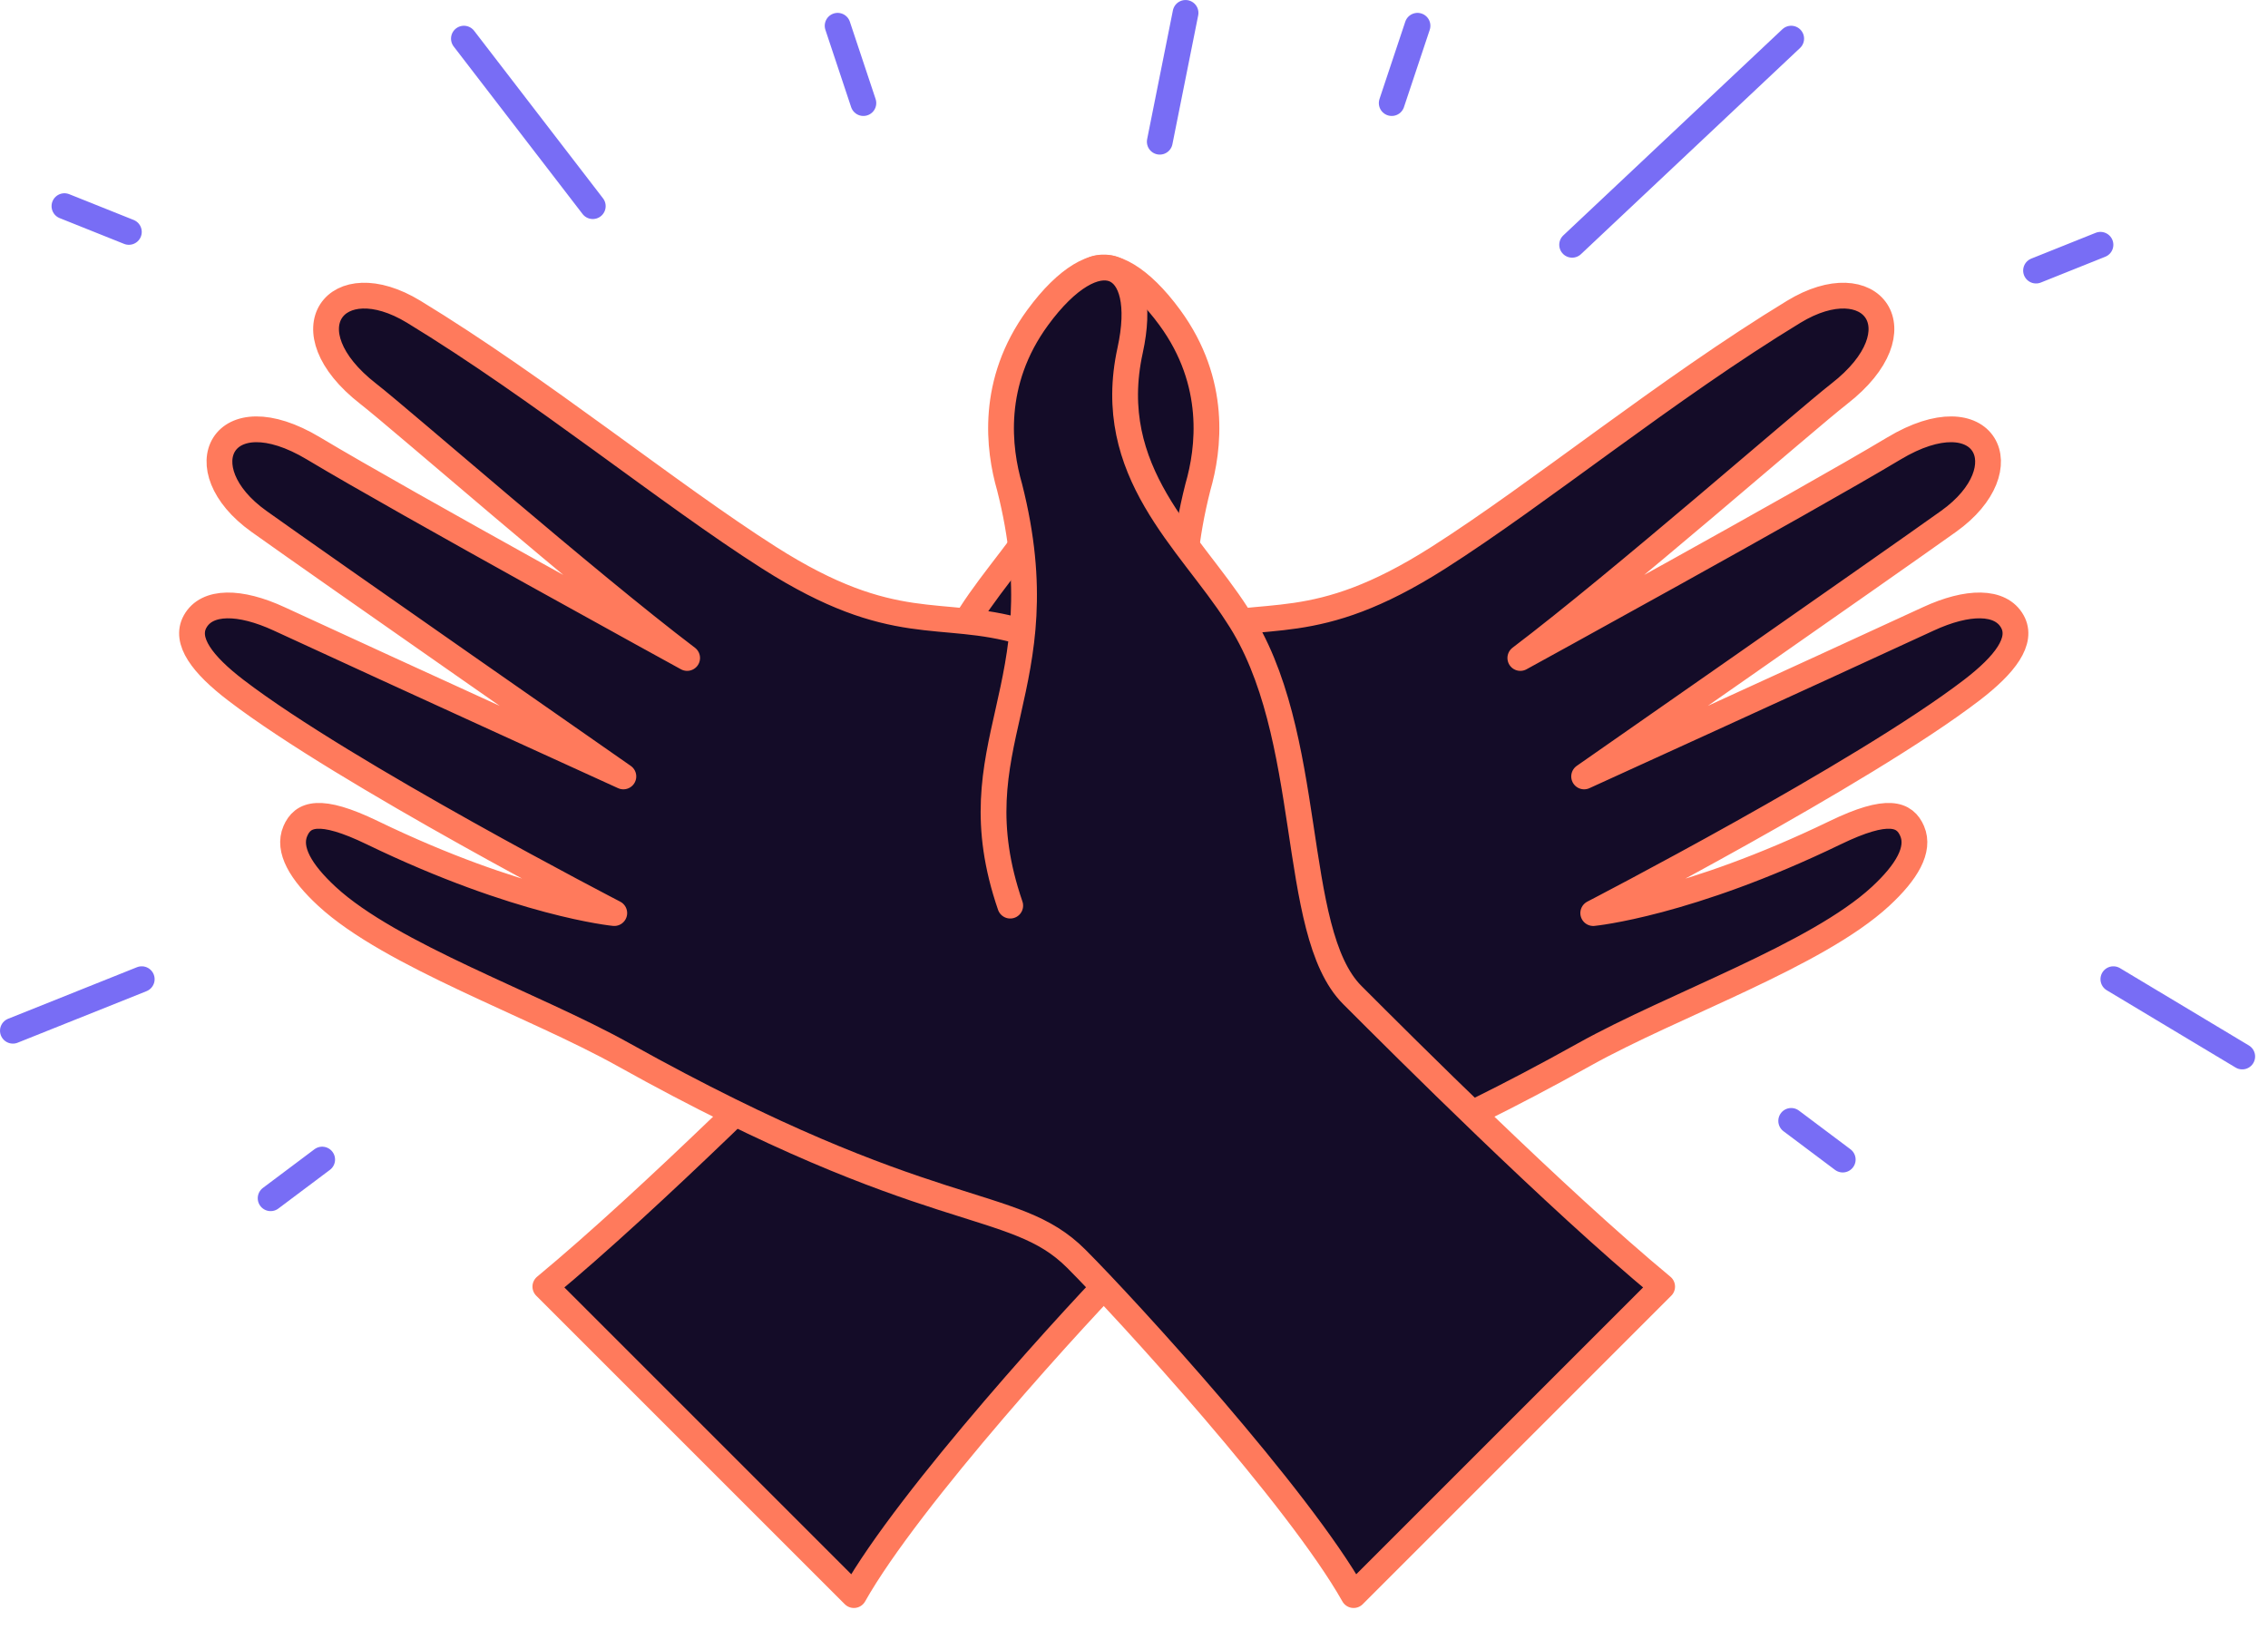 <svg width="77" height="56" viewBox="0 0 77 56" fill="none" xmlns="http://www.w3.org/2000/svg">
<g clip-path="url(#clip0)">
<path d="M38.407 42.741C36.674 44.474 30.846 50.864 28.99 54.164L18.515 43.689C22.129 40.694 27.301 35.522 29.033 33.789C31.199 31.624 30.258 24.907 32.945 20.878C34.565 18.349 37.481 16.028 36.577 11.9C35.896 8.789 37.698 8.025 39.716 10.783C41.331 12.988 41.043 15.249 40.669 16.541C40.164 18.534 40.108 20.1 40.237 21.455C43.042 20.636 44.587 21.642 48.832 18.94C52.235 16.775 56.612 13.196 60.897 10.588C63.54 8.979 65.228 11.206 62.444 13.372C61.305 14.258 55.019 19.765 51.616 22.343C51.616 22.343 61.206 17.084 64.3 15.228C67.394 13.372 68.683 15.898 66.156 17.703C63.991 19.25 53.782 26.365 53.782 26.365C53.782 26.365 61.299 22.942 65.468 21.015C66.799 20.399 67.921 20.384 68.322 21.106C68.684 21.759 68.078 22.565 66.94 23.436C63.225 26.28 54.091 31.005 54.091 31.005C54.091 31.005 57.299 30.698 62.302 28.277C64.103 27.405 64.671 27.643 64.919 28.221C65.189 28.85 64.734 29.616 63.845 30.438C61.675 32.442 56.815 34.118 53.785 35.808C43.274 41.671 40.572 40.576 38.407 42.741Z" fill="#140C28"/>
<path d="M40.237 21.455C43.042 20.636 44.587 21.642 48.832 18.94C52.235 16.775 56.612 13.196 60.897 10.588C63.54 8.979 65.228 11.206 62.444 13.372C61.305 14.258 55.019 19.765 51.616 22.343C51.616 22.343 61.206 17.084 64.3 15.228C67.394 13.372 68.683 15.898 66.156 17.703C63.991 19.25 53.782 26.365 53.782 26.365C53.782 26.365 61.299 22.942 65.468 21.015C66.799 20.399 67.921 20.384 68.322 21.106C68.684 21.759 68.078 22.565 66.94 23.436C63.225 26.28 54.091 31.005 54.091 31.005C54.091 31.005 57.299 30.698 62.302 28.277C64.103 27.405 64.671 27.643 64.919 28.221C65.189 28.85 64.734 29.616 63.845 30.438C61.675 32.442 56.815 34.118 53.785 35.808C43.274 41.671 40.572 40.576 38.407 42.741C36.674 44.474 30.846 50.864 28.99 54.164L18.515 43.689C22.129 40.694 27.301 35.522 29.033 33.789C31.199 31.624 30.258 24.907 32.945 20.878C34.565 18.349 37.481 16.028 36.577 11.9C35.896 8.789 37.698 8.025 39.716 10.783C41.331 12.988 41.043 15.249 40.669 16.541C38.921 23.428 42.546 25.226 40.647 30.752" stroke="#FF7A5C" stroke-width="0.875" stroke-linecap="round" stroke-linejoin="round"/>
<path d="M36.539 42.741C38.272 44.474 44.099 50.864 45.956 54.164L56.431 43.689C52.817 40.694 47.645 35.522 45.913 33.789C43.747 31.624 44.688 24.907 42.001 20.878C40.381 18.349 37.465 16.028 38.368 11.9C39.05 8.789 37.248 8.025 35.23 10.783C33.615 12.988 33.903 15.249 34.276 16.541C34.782 18.534 34.838 20.1 34.708 21.455C31.904 20.636 30.359 21.642 26.114 18.94C22.711 16.775 18.334 13.196 14.049 10.588C11.406 8.979 9.718 11.206 12.502 13.372C13.641 14.258 19.927 19.765 23.329 22.343C23.329 22.343 13.739 17.084 10.646 15.228C7.552 13.372 6.263 15.898 8.79 17.703C10.955 19.25 21.164 26.365 21.164 26.365C21.164 26.365 13.647 22.942 9.478 21.015C8.147 20.399 7.025 20.384 6.624 21.106C6.261 21.759 6.868 22.565 8.006 23.436C11.72 26.28 20.855 31.005 20.855 31.005C20.855 31.005 17.646 30.698 12.643 28.277C10.843 27.405 10.275 27.643 10.027 28.221C9.757 28.85 10.212 29.616 11.101 30.438C13.271 32.442 18.13 34.118 21.16 35.808C31.672 41.671 34.374 40.576 36.539 42.741Z" fill="#140C28"/>
<path d="M34.708 21.455C31.904 20.636 30.359 21.642 26.114 18.94C22.711 16.775 18.334 13.196 14.049 10.588C11.406 8.979 9.718 11.206 12.502 13.372C13.641 14.258 19.927 19.765 23.329 22.343C23.329 22.343 13.739 17.084 10.646 15.228C7.552 13.372 6.263 15.898 8.79 17.703C10.955 19.25 21.164 26.365 21.164 26.365C21.164 26.365 13.647 22.942 9.478 21.015C8.147 20.399 7.025 20.384 6.624 21.106C6.261 21.759 6.868 22.565 8.006 23.436C11.72 26.28 20.855 31.005 20.855 31.005C20.855 31.005 17.646 30.698 12.643 28.277C10.843 27.405 10.275 27.643 10.027 28.221C9.757 28.85 10.212 29.616 11.101 30.438C13.271 32.442 18.13 34.118 21.16 35.808C31.672 41.671 34.374 40.576 36.539 42.741C38.272 44.474 44.099 50.864 45.956 54.164L56.431 43.689C52.817 40.694 47.645 35.522 45.913 33.789C43.747 31.624 44.688 24.907 42.001 20.878C40.381 18.349 37.465 16.028 38.368 11.9C39.05 8.789 37.248 8.025 35.23 10.783C33.615 12.988 33.903 15.249 34.276 16.541C36.024 23.428 32.4 25.226 34.298 30.752" stroke="#FF7A5C" stroke-width="0.875" stroke-linecap="round" stroke-linejoin="round"/>
<path d="M10.938 39.375L9.188 40.688M4.812 33.25L0.438 35M4.375 7.875L2.188 7M20.125 7L15.75 1.312M29.312 3.5L28.438 0.875M60.812 38.062L62.562 39.375M71.75 33.25L76.125 35.875M69.125 9.188L71.312 8.312M53.375 8.312L60.812 1.312M47.25 3.5L48.125 0.875M39.375 4.812L40.25 0.438" stroke="#786DF5" stroke-width="0.875" stroke-linecap="round"/>
</g>
<defs>
<clipPath id="clip0">
<rect width="77" height="56" fill="white"/>
</clipPath>
</defs>
</svg>
